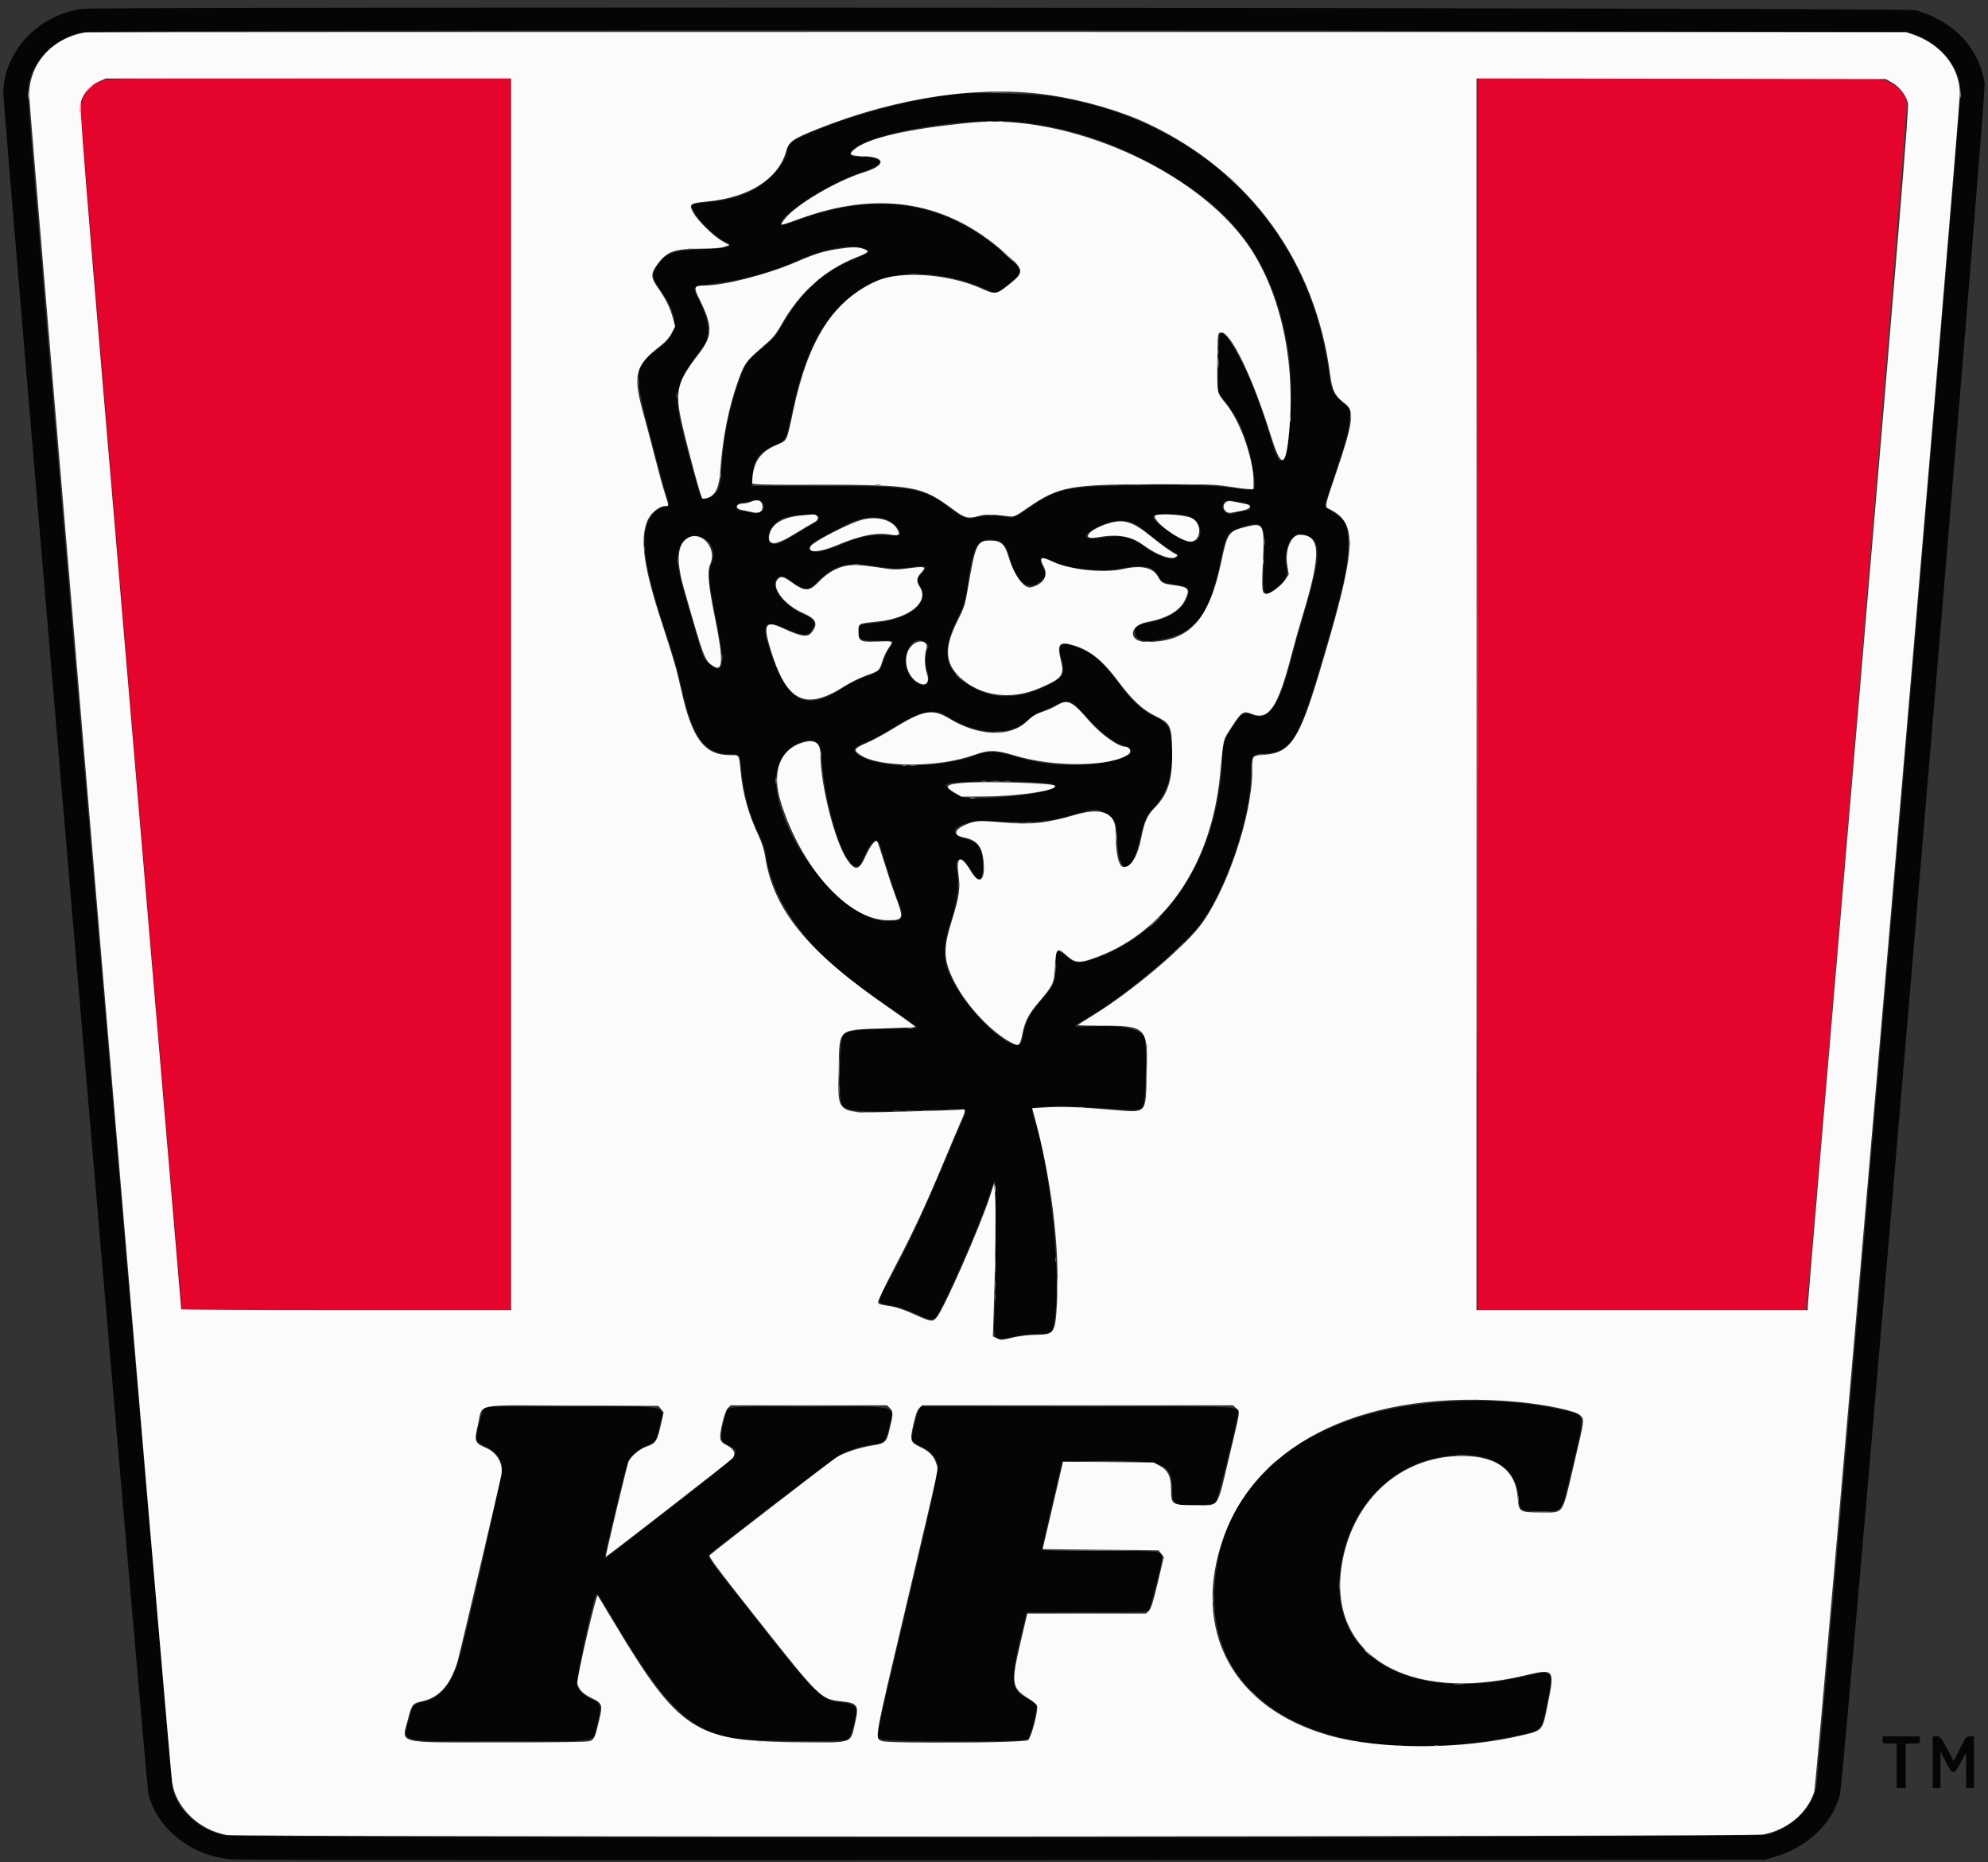 <svg width="173" height="162" viewBox="0 0 173 162" fill="none" xmlns="http://www.w3.org/2000/svg">
<rect x="0" y="0" width="173" height="162" fill="#333333" stroke="none"/>
<path fill-rule="evenodd" clip-rule="evenodd" d="M8.946 7.028C8.386 7.209 7.899 7.549 7.554 7.999C7.208 8.45 7.021 8.99 7.019 9.544C7.016 10.085 15.755 113.384 15.835 113.75L15.886 113.986H44.482V6.828L27.014 6.831C10.339 6.834 9.517 6.843 8.946 7.028ZM128.6 60.407V113.987H157.17L157.231 113.541C157.59 110.901 166.075 9.224 165.966 8.861C165.687 7.932 164.799 7.14 163.817 6.943C163.418 6.863 158.022 6.829 145.923 6.829H128.6V60.407Z" fill="#E4042C"/>
<path fill-rule="evenodd" clip-rule="evenodd" d="M7.157 0.768C3.314 1.284 0.292 4.529 0.292 8.137C0.292 9.617 12.734 155.46 12.917 156.138C13.724 159.11 16.59 161.399 19.953 161.756C20.665 161.832 41.572 161.857 87.27 161.835L153.555 161.804L154.393 161.562C157.261 160.732 159.419 158.7 160.108 156.178C160.478 154.821 172.872 8.321 172.706 7.256C172.222 4.157 169.98 1.787 166.677 0.885C165.92 0.678 8.686 0.563 7.157 0.768ZM166.284 2.884C168.72 3.648 170.382 5.515 170.612 7.747C170.702 8.626 158.272 154.805 158.037 155.624C157.489 157.53 155.912 159.011 153.779 159.622C152.878 159.88 20.58 159.928 19.47 159.671C17.428 159.198 15.687 157.698 15.092 155.9C14.876 155.248 2.423 10.024 2.422 8.153C2.422 5.646 4.483 3.358 7.245 2.802C8.541 2.541 165.447 2.622 166.284 2.884ZM83.457 8.154C79.842 8.511 74.913 9.773 71.07 11.325C68.912 12.196 68.484 12.505 68.484 13.187C68.483 14.07 66.709 16.02 65.343 16.641C63.992 17.254 63.259 17.421 60.766 17.686C60.5 17.714 60.256 17.802 60.223 17.882C60.029 18.357 62.06 20.589 63.072 21.012C64.027 21.41 63.406 21.608 60.913 21.698C58.402 21.787 57.672 22.113 57.029 23.431C56.72 24.064 56.763 24.236 57.49 25.27C59.144 27.621 59.101 28.972 57.331 30.288C55.106 31.941 55.086 32.223 56.756 38.57C57.4 41.017 58.001 43.214 58.092 43.452C58.266 43.904 58.187 44.119 57.849 44.119C57.521 44.119 56.837 44.577 56.619 44.943C55.691 46.497 55.959 48.891 57.646 54.123C58.841 57.825 58.985 58.322 59.348 59.988C60.258 64.165 61.351 65.64 63.51 65.61C64.376 65.598 64.406 65.634 64.498 66.797C64.665 68.899 65.22 70.941 66.122 72.768C66.414 73.358 66.577 73.884 66.675 74.548C67.112 77.507 69.074 80.803 72.035 83.555C73.293 84.725 74.292 85.483 77.484 87.689C78.765 88.573 79.811 89.331 79.811 89.371C79.811 89.412 78.663 89.472 77.26 89.505C74.774 89.563 73.7 89.695 73.394 89.98C73.051 90.3 72.931 95.497 73.252 96.078C73.632 96.763 74.832 96.823 82.419 96.533C84.37 96.458 84.264 96.314 83.516 98.007C82.932 99.35 82.357 100.696 81.792 102.046C80.336 105.51 78.963 108.419 77.545 111.04C76.163 113.592 76.123 113.316 77.93 113.666C78.283 113.735 79.081 114.023 79.704 114.308C81.315 115.044 81.26 115.059 81.989 113.646C83.282 111.143 85.608 105.651 86.182 103.747C86.342 103.215 86.514 102.778 86.563 102.778C86.68 102.778 86.667 112.427 86.547 114.458C86.419 116.617 86.478 116.681 88.246 116.289C88.937 116.14 89.643 116.058 90.353 116.043C91.617 116.026 91.616 116.027 91.805 114.617C92.322 110.774 91.394 101.666 90.07 97.578C89.707 96.459 89.711 96.429 90.215 96.351C91.03 96.226 94.473 96.282 96.584 96.455C98.945 96.65 99.251 96.624 99.477 96.204C99.742 95.716 99.822 90.664 99.574 90.199C99.199 89.497 97.528 89.179 94.869 89.303C93.265 89.377 93.249 89.36 94.313 88.749C97.824 86.73 103.163 82.282 104.638 80.147C106.899 76.873 108.857 70.898 108.86 67.265C108.861 65.688 108.897 65.636 110.062 65.571C112.307 65.446 112.999 64.37 114.857 58.119C116.807 51.561 117.306 49.405 117.318 47.471C117.331 45.549 117.132 45.188 115.56 44.29C115.187 44.076 115.153 44.253 116.112 41.417C117.124 38.42 117.381 37.485 117.46 36.504L117.529 35.645L116.971 35.142C115.984 34.252 115.848 33.974 115.647 32.44C113.987 19.727 104.689 10.431 91.588 8.383C90.23 8.171 84.83 8.019 83.457 8.154M88.464 10.604C93.787 11.104 98.83 13.019 103.69 16.387C108.503 19.721 111.134 24.166 112.135 30.659C112.545 33.308 112.272 39.311 111.716 39.909C111.325 40.33 111.207 40.141 110.556 38.038C109.321 34.045 108.338 31.729 106.996 29.648C106.164 28.356 106.036 28.614 106.018 31.629L106.004 34.138L106.338 34.572C107.776 36.441 108.129 37.144 108.71 39.294C109.192 41.079 109.327 42.508 109.024 42.617C108.911 42.657 108.108 42.587 107.24 42.462C105.334 42.186 102.759 42.128 97.588 42.245C92.761 42.354 91.884 42.565 89.569 44.172C88.285 45.063 88.158 45.111 87.445 44.968C86.625 44.808 85.775 44.822 84.962 45.012C84.142 45.21 83.899 45.129 82.784 44.286C80.323 42.424 79.591 42.291 71.806 42.288L65.427 42.286L65.484 41.448C65.582 39.986 66.068 39.308 67.439 38.717C68.445 38.283 68.365 38.445 68.978 35.605C70.187 29.997 71.991 26.935 75.288 24.89C77.726 23.379 82.277 23.512 85.84 25.199C86.652 25.583 86.706 25.569 87.804 24.683C89.115 23.626 89.115 23.628 87.635 22.277C82.483 17.575 76.587 16.547 69.532 19.12C68.678 19.431 67.964 19.648 67.944 19.602C67.621 18.819 72.106 15.911 75.13 14.941C77.16 14.29 76.99 13.642 74.789 13.639C73.939 13.637 73.791 13.465 74.252 13.016C75.751 11.555 83.886 10.173 88.464 10.604ZM75.307 21.659C75.824 21.86 75.737 21.969 74.728 22.379C71.619 23.641 69.798 25.262 68.009 28.36C67.528 29.192 67.272 29.502 66.636 30.021C65.04 31.323 64.852 31.583 64.242 33.33C63.401 35.741 62.968 37.977 62.776 40.912C62.666 42.599 62.567 42.822 61.761 43.203C60.986 43.569 61.074 43.699 60.361 41.128C58.369 33.935 58.368 33.943 61.187 30.151C61.882 29.215 61.761 27.97 60.782 26.018C60.198 24.853 60.13 24.91 62.427 24.637C64.564 24.384 67.298 23.615 69.344 22.692C71.749 21.607 74.122 21.196 75.307 21.659ZM66.259 43.664C66.875 44.184 66.193 44.87 65.34 44.588C65.079 44.504 64.723 44.434 64.548 44.434C64.092 44.434 63.907 44.085 64.246 43.863C64.383 43.774 64.649 43.699 64.836 43.699C65.022 43.698 65.251 43.651 65.343 43.595C65.602 43.439 66.032 43.472 66.259 43.664ZM108.041 43.691C108.851 43.826 109.116 44.434 108.366 44.434C108.221 44.434 107.889 44.504 107.626 44.59C107.005 44.795 106.886 44.789 106.617 44.539C106.125 44.079 106.496 43.419 107.177 43.542C107.393 43.582 107.783 43.649 108.041 43.691ZM71.267 45.035C71.295 45.219 71.191 45.334 70.787 45.559C70.504 45.717 69.712 46.189 69.028 46.606C67.707 47.414 67.391 47.498 67.014 47.146C66.612 46.77 67.031 45.794 67.834 45.238C68.55 44.742 71.198 44.586 71.267 45.035ZM103.304 44.862C104.648 45.178 104.913 47.157 103.612 47.157C102.793 47.157 100.188 45.364 100.369 44.925C100.456 44.711 102.479 44.668 103.304 44.862ZM77.273 45.265C77.847 45.525 78.428 46.198 78.314 46.472C78.26 46.606 78.064 46.621 77.096 46.571C75.708 46.498 74.849 46.678 73.135 47.395C71.792 47.958 71.072 48.123 70.706 47.952C70.106 47.673 70.359 47.379 71.905 46.559C72.368 46.312 72.832 46.065 73.294 45.817C74.821 44.993 76.238 44.796 77.273 45.265ZM98.743 45.574C98.999 45.696 99.6 46.128 100.08 46.534C100.56 46.94 101.293 47.485 101.708 47.745C102.585 48.294 102.633 48.347 102.411 48.519C102.006 48.833 100.74 48.39 99.507 47.504C98.344 46.668 97.547 46.511 95.853 46.784C94.194 47.051 94.046 46.549 95.569 45.82C96.821 45.221 97.835 45.142 98.743 45.574ZM109.773 45.822C110.038 46.28 110.075 46.92 109.968 49.139C109.83 52.013 109.978 52.193 111.392 50.873C111.989 50.316 112.069 50.05 111.923 49.1C111.688 47.566 112.439 46.266 113.419 46.509C115.037 46.908 115.05 48.128 113.494 53.337C113.145 54.506 112.815 55.68 112.503 56.858C111.297 61.538 110.458 62.783 108.914 62.18C108.237 61.916 108.056 62.026 107.317 63.157C106.48 64.435 106.427 64.604 106.349 66.274C105.972 74.35 101.734 81.039 95.569 83.29C93.968 83.875 93.55 83.868 92.833 83.243C92.344 82.815 91.946 82.645 91.911 82.85C91.903 82.893 91.889 83.45 91.878 84.086C91.854 85.457 91.754 85.688 90.581 87.066C89.498 88.338 89.218 88.92 88.954 90.443C88.629 92.331 83.832 87.88 82.493 84.447C82.108 83.459 82.132 82.026 82.557 80.729C83.349 78.311 83.508 77.142 83.258 75.579C83.188 75.143 83.207 75.007 83.355 74.868C83.67 74.574 83.937 74.811 84.781 76.131C85.325 76.982 85.668 76.193 85.478 74.53C85.378 73.662 84.977 73.234 84.024 72.974C82.039 72.436 83.418 71.365 85.981 71.456C90.257 71.606 91.183 71.528 93.584 70.819C95.291 70.314 95.431 70.314 96.261 70.816C97.104 71.325 97.164 71.474 97.236 73.239C97.358 76.273 98.527 76.109 99.216 72.962C99.552 71.43 99.753 70.948 100.282 70.417C101.596 69.09 102.167 67.16 101.97 64.705C101.85 63.209 101.58 62.812 100.295 62.243C99.482 61.882 98.461 60.927 97.471 59.599C95.907 57.503 95.183 56.864 93.739 56.31C92.414 55.801 92.018 56.031 92.323 57.13C92.746 58.655 92.56 58.996 90.88 59.761C88.344 60.917 86.217 60.843 84.186 59.531C82.178 58.234 81.916 56.606 83.282 53.913C83.898 52.698 83.996 52.367 84.241 50.666C84.685 47.588 85.013 46.947 86.146 46.947C87.109 46.947 87.532 47.315 87.832 48.414C88.411 50.541 89.34 51.392 90.341 50.715C91.033 50.247 91.097 50.041 90.763 49.367C90.306 48.448 90.548 48.304 91.656 48.834C93.107 49.528 95.694 49.807 97.521 49.464C99.509 49.093 100.324 49.245 100.775 50.072C101.078 50.626 101.193 50.691 102.079 50.821C103.482 51.026 103.604 51.144 103.301 51.997C102.928 53.045 101.767 53.797 99.949 54.169C98.784 54.406 98.766 54.417 98.766 54.891C98.766 55.79 99.621 55.989 101.522 55.535C104.129 54.912 105.247 53.349 106.163 49.042C106.744 46.309 106.768 46.268 108.076 45.861C109.165 45.521 109.594 45.511 109.773 45.822ZM61.271 46.838C61.989 47.246 62.271 48.137 61.946 48.964C61.569 49.923 61.593 50.19 62.425 54.437C63.098 57.868 62.938 58.752 61.816 57.832C61.321 57.426 61.132 57.101 60.923 56.301C60.836 55.967 60.378 54.398 59.906 52.813C58.942 49.575 58.806 48.721 59.104 47.763C59.428 46.723 60.367 46.322 61.271 46.838ZM76.124 49.251C77.609 49.493 78.167 49.508 79.441 49.336C80.652 49.172 80.802 49.276 80.221 49.876C79.732 50.381 79.734 50.373 80.105 51.035C80.95 52.547 79.031 53.968 75.788 54.232C74.782 54.315 74.652 54.403 74.652 55.006C74.652 55.618 74.958 55.759 76.257 55.745C77.731 55.73 77.681 55.726 77.681 55.868C77.681 55.935 77.532 56.206 77.35 56.471C77.168 56.736 76.94 57.234 76.845 57.577C76.623 58.371 76.57 58.416 75.286 58.888C74.698 59.104 73.899 59.492 73.509 59.751C70.237 61.926 68.659 61.273 67.194 57.137C66.174 54.261 66.402 53.809 68.416 54.711C69.766 55.316 70.303 55.362 70.608 54.895C71.084 54.165 70.961 53.913 69.905 53.444C68.052 52.622 66.831 50.803 67.752 50.238C68.058 50.052 68.288 50.121 68.86 50.573C69.92 51.41 70.348 51.425 71.104 50.653C72.572 49.154 73.665 48.849 76.124 49.251ZM80.608 55.943C80.84 56.118 80.854 56.172 80.734 56.419C80.49 56.917 80.448 57.749 80.64 58.26C81.107 59.5 80.497 60.032 79.544 59.217C78.085 57.966 79.109 54.81 80.608 55.943ZM93.386 61.219C93.592 61.349 94.17 61.926 94.672 62.502C95.625 63.597 96.847 64.564 97.532 64.766C100.683 65.699 94.983 67.046 90.733 66.374C90.124 66.278 88.994 66.011 88.223 65.782C86.588 65.294 86.026 65.289 84.8 65.747C82.041 66.778 77.173 66.887 75.221 65.963C74.038 65.402 74.063 65.1 75.332 64.6C75.791 64.419 76.836 63.859 77.653 63.354C80.129 61.828 81.265 61.576 82.391 62.305C84.94 63.954 87.892 64.106 89.398 62.667C89.776 62.306 90.156 62.064 90.576 61.918C90.963 61.779 91.339 61.613 91.7 61.422C92.593 60.924 92.867 60.892 93.386 61.219ZM71.168 64.695C71.39 64.915 71.437 65.115 71.522 66.187C71.874 70.615 73.439 75.387 74.537 75.387C74.762 75.387 74.866 75.253 75.22 74.509C76.016 72.833 76.359 72.71 76.714 73.973C77.103 75.357 77.92 77.837 78.243 78.623C78.753 79.858 78.563 80.155 77.265 80.15C72.591 80.134 65.856 70.075 67.91 66.177C68.662 64.751 70.42 63.951 71.168 64.695ZM90.678 68.103C92.33 68.252 92.259 68.525 90.462 68.93C88.744 69.319 84.748 69.591 83.904 69.377C83.024 69.156 82.031 68.367 82.419 68.199C83.014 67.942 88.221 67.881 90.678 68.103ZM125.796 121.957C113.28 122.772 105.666 129.25 105.675 139.074C105.684 148.914 116.316 153.954 131.196 151.17C134.3 150.59 134.106 150.763 134.651 148.075C135.22 145.276 135.192 145.244 132.73 145.826C121.753 148.418 114.639 143.431 116.986 134.79C118.223 130.235 121.602 127.208 126.066 126.656C129.632 126.215 131.984 127.619 132.163 130.297C132.241 131.471 132.255 131.479 134.16 131.479C136.067 131.479 135.832 131.823 136.845 127.57C137.978 122.815 138.035 123.101 135.856 122.635C132.563 121.931 129.428 121.72 125.796 121.957ZM42.085 122.602C41.904 122.87 41.454 124.642 41.454 125.085C41.454 125.425 41.604 125.561 42.389 125.927C43.202 126.307 43.618 126.891 43.675 127.737C43.717 128.369 40.53 142.505 39.874 144.591C39.285 146.468 38.306 147.663 37.093 147.986C35.934 148.294 35.93 148.298 35.648 149.342C35.01 151.71 34.188 151.487 43.525 151.487C52.529 151.487 51.579 151.641 51.95 150.118C52.373 148.38 52.323 148.142 51.469 147.827C50.971 147.643 50.359 147.062 50.205 146.626C50.093 146.309 51.354 140.268 51.843 138.775C51.932 138.504 51.93 138.5 53.459 141.064C57.81 148.355 59.87 150.408 63.667 151.232C64.813 151.48 73.461 151.587 73.794 151.357C74.001 151.213 74.53 149.433 74.537 148.858C74.542 148.424 74.178 148.208 73.293 148.12C71.465 147.938 71.214 147.694 65.812 140.863C61.683 135.646 61.521 135.422 61.718 135.248C62.877 134.224 72.787 126.696 73.285 126.462C74.088 126.084 75.2 125.761 76.034 125.664C76.943 125.558 77.083 125.413 77.343 124.304C77.844 122.166 78.563 122.367 70.39 122.367C62.987 122.367 63.302 122.342 63.154 122.923C62.598 125.108 62.618 125.353 63.379 125.751C64.563 126.371 64.567 126.366 59.036 130.662C52.865 135.454 52.671 135.603 52.628 135.554C52.557 135.476 54.461 127.553 54.643 127.169C54.899 126.63 55.536 126.087 56.263 125.787C57.067 125.456 57.085 125.43 57.366 124.223C57.846 122.159 58.698 122.367 49.719 122.367H42.244L42.085 122.602ZM79.994 122.602C79.813 122.87 79.363 124.642 79.363 125.085C79.363 125.427 79.447 125.502 80.263 125.901C80.642 126.086 80.999 126.365 81.205 126.639C81.843 127.488 81.91 127.1 78.981 139.495C76.081 151.774 76.243 150.983 76.559 151.277C76.887 151.583 89.056 151.608 89.437 151.303C89.701 151.092 90.306 148.697 90.185 148.341C90.146 148.225 89.922 148.04 89.688 147.928C87.806 147.031 87.778 146.506 89.29 140.514L89.349 140.279H94.541C98.519 140.279 99.777 140.247 99.922 140.148C100.106 140.019 101.121 136.115 101.121 135.532C101.121 134.931 101.168 134.936 95.701 134.936C91.003 134.936 90.691 134.925 90.693 134.753C90.694 134.652 91.089 132.896 91.57 130.851L92.445 127.132L96.026 127.104C101.422 127.062 102.016 127.327 102.018 129.769C102.019 130.898 102.168 130.982 104.115 130.937C105.322 130.91 105.635 130.87 105.788 130.728C105.966 130.561 107.739 123.483 107.739 122.937C107.739 122.331 108.59 122.366 93.741 122.366H80.153L79.994 122.602ZM163.817 151.382C163.817 151.693 163.824 151.696 164.434 151.696H165.052V155.571H165.836V151.696H166.454C167.064 151.696 167.07 151.693 167.07 151.382V151.067H163.817V151.382ZM168.192 153.32V155.571H168.864L168.868 153.974L168.872 152.377L169.334 153.294C169.92 154.457 170.024 154.462 170.627 153.346L171.094 152.482L171.101 154.027L171.108 155.571H171.78V151.067H171.437C171.11 151.067 171.066 151.122 170.555 152.142L170.017 153.215L169.44 152.142C168.901 151.139 168.84 151.067 168.527 151.067H168.192V153.32Z" fill="#050505"/>
<path fill-rule="evenodd" clip-rule="evenodd" d="M7.47 2.815C4.581 3.268 2.547 5.512 2.538 8.257C2.535 9.249 14.797 154.007 14.978 155.1C15.342 157.319 17.351 159.236 19.744 159.647C20.896 159.844 152.434 159.802 153.443 159.603C155.551 159.188 157.264 157.757 157.878 155.898C158.096 155.239 170.547 10.015 170.547 8.133C170.547 5.902 168.968 3.893 166.532 3.023L165.892 2.795L86.822 2.783C43.333 2.776 7.625 2.791 7.47 2.815ZM44.482 60.407V113.987H30.126C22.23 113.987 15.77 113.951 15.771 113.908C15.772 113.865 13.774 90.32 11.332 61.586C7.061 11.312 6.9 9.322 7.065 8.79C7.287 8.077 7.917 7.392 8.641 7.077L9.208 6.831L26.845 6.83L44.481 6.829L44.482 60.407ZM164.667 7.197C165.319 7.572 165.886 8.309 166.039 8.98C166.125 9.358 165.227 20.296 161.733 61.381C159.304 89.94 157.316 113.458 157.315 113.646L157.313 113.986H128.488V6.825L146.302 6.853L164.116 6.881L164.667 7.197ZM91.42 8.286C94.394 8.737 97.614 9.68 99.921 10.775C108.825 15.004 114.459 22.762 115.751 32.574C115.941 34.011 116.17 34.46 117.04 35.103C117.893 35.735 117.761 36.77 116.266 41.164C115.231 44.209 115.255 44.073 115.722 44.306C118.215 45.554 118.073 47.685 114.764 58.678C113.049 64.377 112.276 65.512 110.007 65.668C108.949 65.741 108.977 65.704 108.974 67.081C108.969 70.988 106.686 77.694 104.359 80.644C102.824 82.591 98.39 86.304 95.346 88.192C94.544 88.689 93.846 89.128 93.797 89.166C93.747 89.204 94.529 89.236 95.535 89.235C99.836 89.233 99.899 89.294 99.787 93.455C99.692 96.982 99.854 96.812 96.837 96.56C93.794 96.307 92.491 96.256 91.108 96.337L89.823 96.412L89.914 96.74C91.486 102.425 92.247 108.529 91.983 113.326C91.837 115.985 91.762 116.105 90.22 116.131C89.456 116.144 88.735 116.229 88.089 116.383C87.169 116.602 87.094 116.606 86.758 116.444L86.402 116.273L86.471 114.265C86.618 109.98 86.678 105.161 86.599 104.079L86.517 102.945L86.144 104.092C85.282 106.744 82.193 113.778 81.535 114.589C81.168 115.039 81.052 115.026 79.568 114.352C78.814 114.009 78.024 113.732 77.625 113.668C76.565 113.5 76.476 113.474 76.407 113.307C76.371 113.219 77.004 111.89 77.841 110.294C79.505 107.126 80.598 104.772 82.259 100.788C82.871 99.319 83.505 97.823 83.667 97.465C84.041 96.639 84.048 96.45 83.701 96.531C83.559 96.565 81.364 96.643 78.826 96.706C72.521 96.861 72.919 97.115 72.987 92.984C73.046 89.433 72.859 89.596 76.985 89.473C78.422 89.43 79.621 89.373 79.65 89.347C79.679 89.32 78.654 88.574 77.373 87.69C70.25 82.769 67.29 79.154 66.582 74.509C66.495 73.938 66.3 73.318 66.022 72.726C65.124 70.821 64.65 69.131 64.451 67.122C64.301 65.607 64.36 65.697 63.506 65.697C61.288 65.697 60.212 64.25 59.278 60.016C58.891 58.259 58.579 57.181 57.599 54.202C56.04 49.461 55.675 46.972 56.306 45.377C56.595 44.646 57.351 44.014 57.935 44.014C58.221 44.014 58.227 44.097 57.843 42.884C57.664 42.325 57.281 40.924 56.99 39.771C56.681 38.546 56.358 37.324 56.021 36.105C55.036 32.601 55.223 31.842 57.511 30.057C57.933 29.728 58.25 29.365 58.45 28.983L58.753 28.405L58.565 27.699C58.32 26.778 57.95 26.028 57.248 25.028C56.579 24.075 56.597 23.743 57.365 22.794C58.118 21.864 58.756 21.652 60.849 21.639C62.078 21.63 62.725 21.582 63.033 21.474L63.471 21.322L62.921 21.021C62.151 20.601 60.751 19.245 60.352 18.534C59.91 17.745 59.988 17.681 61.588 17.526C65.164 17.18 67.705 15.576 68.386 13.236C68.659 12.298 68.916 12.111 71.176 11.208C78.117 8.436 85.44 7.379 91.42 8.286ZM84.579 10.664C78.939 11.206 75.452 12.014 74.274 13.053C73.831 13.443 73.996 13.553 75.073 13.585C77.115 13.645 77.159 14.376 75.159 14.998C72.759 15.744 69.225 17.835 68.288 19.061C67.805 19.694 67.753 19.697 69.728 18.986C76.261 16.633 81.959 17.462 86.822 21.474C89.184 23.423 89.244 23.609 87.86 24.715C86.695 25.646 86.645 25.653 85.325 25.068C82.549 23.835 78.387 23.54 76.347 24.43C72.557 26.084 70.346 29.498 69.029 35.728C68.449 38.474 68.534 38.301 67.556 38.723C66.076 39.362 65.483 40.295 65.458 42.023C65.456 42.162 66.211 42.181 71.596 42.181C79.6 42.181 80.224 42.299 82.977 44.347C83.933 45.06 84.252 45.141 85.142 44.899C85.79 44.722 86.225 44.726 87.775 44.915C88.266 44.975 88.311 44.955 89.457 44.167C92.183 42.291 93.084 42.13 100.912 42.129C105.185 42.128 105.829 42.151 106.969 42.337C107.67 42.451 108.433 42.545 108.664 42.547L109.085 42.547V41.924C109.085 39.911 107.928 36.638 106.675 35.11C105.884 34.145 105.91 34.27 105.934 31.562C105.957 28.943 105.959 28.93 106.277 28.93C107.135 28.93 109.022 32.858 110.6 37.926C111.555 40.992 111.954 40.739 112.238 36.891C112.674 30.985 111.293 25.11 108.556 21.231C103.984 14.752 92.896 9.865 84.579 10.664ZM73.027 21.647C71.705 21.843 70.947 22.074 69.352 22.767C66.805 23.872 63.016 24.845 61.256 24.845C60.394 24.845 60.347 24.976 60.852 25.997C62.055 28.429 62.038 29.207 60.751 30.866C58.881 33.279 58.699 34.105 59.39 37.048C60.008 39.676 61.027 43.385 61.133 43.385C62.098 43.385 62.564 42.676 62.673 41.043C62.867 38.152 63.424 35.355 64.267 33.036C64.782 31.621 64.923 31.425 66.274 30.257C67.293 29.375 67.487 29.147 68.035 28.184C69.63 25.387 71.789 23.461 74.534 22.385C75.622 21.959 75.707 21.846 75.094 21.639C74.612 21.476 74.165 21.478 73.027 21.647ZM65.359 43.651C65.151 43.736 64.848 43.805 64.686 43.806C64.003 43.809 63.918 44.257 64.579 44.374C64.784 44.411 65.16 44.491 65.414 44.552C66.022 44.697 66.353 44.546 66.353 44.123C66.353 43.556 66.003 43.39 65.359 43.651ZM106.64 43.721C106.252 44.083 106.613 44.71 107.149 44.607C107.32 44.574 107.687 44.506 107.967 44.458C108.797 44.312 109.065 43.97 108.44 43.857C108.27 43.826 107.917 43.755 107.653 43.698C107.027 43.563 106.803 43.568 106.64 43.721ZM69.605 44.863C68.077 45.025 67.136 45.61 66.956 46.51C66.752 47.521 67.445 47.505 69.146 46.456C69.876 46.005 70.632 45.557 70.825 45.459C71.371 45.181 71.244 44.716 70.634 44.761C70.531 44.768 70.068 44.814 69.605 44.863ZM100.499 44.88C100.325 45.305 102.368 46.867 103.395 47.093C104.52 47.34 104.741 45.503 103.641 45.049C102.946 44.762 100.599 44.636 100.499 44.88ZM74.877 45.263C73.691 45.628 70.834 47.109 70.575 47.491C70.139 48.137 71.254 48.1 72.883 47.415C74.887 46.573 76.329 46.293 77.513 46.513C78.24 46.649 78.366 46.539 78.072 46.026C77.59 45.185 76.204 44.853 74.877 45.263ZM96.299 45.589C94.682 46.129 94.046 46.996 95.444 46.755C97.31 46.434 98.422 46.627 99.565 47.47C100.686 48.298 101.936 48.741 102.324 48.447C102.456 48.347 102.48 48.278 102.394 48.244C102.045 48.107 101.183 47.498 100.168 46.673C98.514 45.33 97.732 45.111 96.299 45.589ZM108.537 45.811C106.898 46.211 106.821 46.316 106.278 48.885C105.195 54.005 103.473 55.85 99.775 55.85C98.157 55.85 98.203 54.424 99.832 54.12C101.521 53.804 102.641 53.16 103.099 52.241C103.589 51.258 103.474 51.091 102.178 50.915C101.171 50.779 101.078 50.73 100.772 50.17C100.337 49.373 99.301 49.15 97.701 49.511C96.062 49.881 93.083 49.568 91.612 48.872C90.559 48.373 90.395 48.467 90.84 49.314C91.254 50.103 90.782 50.849 89.708 51.101C89.12 51.238 88.248 50.049 87.776 48.466C87.433 47.316 87.113 47.034 86.147 47.034C85.013 47.034 84.887 47.316 84.192 51.399C83.988 52.593 83.885 52.908 83.351 53.965C82.149 56.346 82.205 57.68 83.56 58.945C85.311 60.581 87.983 60.941 90.454 59.875C92.447 59.014 92.642 58.766 92.326 57.49C91.959 56.014 92.17 55.76 93.438 56.149C94.902 56.598 95.964 57.466 97.388 59.377C98.531 60.913 99.44 61.752 100.544 62.293C101.854 62.933 101.954 63.136 101.999 65.218C102.055 67.809 101.671 69.077 100.454 70.309C99.85 70.922 99.577 71.531 99.33 72.82C99.015 74.456 98.442 75.439 97.804 75.439C97.352 75.439 97.091 74.317 97.086 72.345C97.082 70.716 95.88 70.216 93.588 70.888C91.082 71.624 89.683 71.771 87.267 71.553C85.146 71.362 84.886 71.378 84.025 71.754C83.004 72.201 82.938 72.686 83.876 72.861C85.013 73.074 85.479 73.648 85.597 74.982C85.748 76.673 85.216 77.037 84.463 75.76C83.629 74.345 83.188 74.466 83.404 76.05C83.578 77.326 83.478 78.031 82.822 80.128C82.053 82.588 82.097 83.551 83.062 85.442C84.148 87.571 86.361 89.898 88.141 90.781C88.68 91.049 88.764 90.964 88.97 89.947C89.193 88.843 89.519 88.212 90.399 87.181C91.665 85.697 91.731 85.554 91.805 84.103C91.886 82.497 91.999 82.383 92.792 83.105C93.504 83.755 93.861 83.812 94.954 83.447C101.225 81.354 105.394 75.394 106.171 67.414C106.499 64.045 106.398 64.461 107.181 63.248C108.042 61.912 108.197 61.814 108.958 62.119C110.42 62.707 111.227 61.494 112.395 56.951C112.69 55.833 113.004 54.721 113.339 53.613C115.002 48.137 114.944 46.528 113.083 46.528C112.363 46.528 111.81 47.859 112.011 49.115L112.148 49.98L111.823 50.47C111.482 50.982 110.556 51.661 110.199 51.661C109.817 51.661 109.784 51.361 109.897 48.989C110.056 45.655 109.973 45.461 108.537 45.811ZM59.596 47.002C58.923 47.63 58.89 49.007 59.498 51.137C61.272 57.348 61.32 57.473 62.066 57.951C62.933 58.505 62.966 57.44 62.197 53.651C61.644 50.92 61.535 49.689 61.797 49.108C62.498 47.546 60.776 45.898 59.596 47.002ZM73.339 49.298C72.572 49.522 71.91 49.94 71.26 50.611C70.39 51.509 70.069 51.5 68.707 50.535C68.141 50.134 67.888 50.109 67.649 50.427C67.108 51.148 68.249 52.625 69.905 53.347C71.051 53.846 71.236 54.303 70.599 55.06C70.246 55.479 69.706 55.387 68.058 54.627C66.617 53.962 66.401 54.332 67.024 56.401C68.425 61.067 70.049 61.896 73.485 59.705C73.984 59.386 74.818 58.973 75.336 58.787C76.528 58.359 76.514 58.371 76.782 57.531C76.906 57.143 77.155 56.62 77.336 56.369C77.768 55.767 77.758 55.761 76.42 55.815C74.865 55.879 74.709 55.801 74.709 54.96C74.709 54.226 74.66 54.252 76.356 54.079C79.135 53.794 80.873 52.385 80.05 51.083C79.723 50.566 79.751 50.267 80.165 49.825C80.653 49.306 80.504 49.251 79.111 49.437C77.958 49.59 77.842 49.588 76.419 49.37C74.748 49.114 74.027 49.098 73.339 49.298ZM79.367 56.145C78.511 56.944 78.746 58.647 79.809 59.337C80.517 59.796 80.946 59.449 80.671 58.638C80.453 57.99 80.43 57.042 80.617 56.456C80.834 55.781 79.984 55.569 79.367 56.145ZM92.374 61.165C92.281 61.198 92.029 61.329 91.812 61.456C91.597 61.583 91.094 61.797 90.694 61.933C90.136 62.123 89.822 62.32 89.328 62.789C87.883 64.159 85.143 64.056 82.647 62.539C81.141 61.624 80.347 61.766 77.655 63.432C76.947 63.871 75.932 64.418 75.399 64.648C74.316 65.115 74.243 65.24 74.814 65.647C76.426 66.795 81.639 66.812 84.772 65.68C86.034 65.224 86.667 65.233 88.299 65.73C91.759 66.784 96.744 66.718 98.222 65.601C98.504 65.387 98.293 64.964 97.903 64.964C97.288 64.964 95.725 63.826 94.718 62.646C93.485 61.203 93.044 60.923 92.374 61.165ZM69.737 64.639C67.859 65.245 67.16 67.188 67.92 69.683C69.691 75.491 73.838 80.087 77.283 80.059C78.664 80.047 78.682 79.978 77.863 77.784C77.646 77.201 77.233 75.952 76.945 75.008C76.657 74.064 76.381 73.25 76.331 73.199C76.167 73.035 75.696 73.641 75.314 74.507C74.763 75.753 74.414 75.812 73.71 74.777C72.653 73.224 71.4 68.298 71.4 65.696C71.4 64.583 70.899 64.264 69.737 64.639ZM83.647 68.125C82.267 68.255 82.153 68.441 83.114 68.992L83.668 69.311L85.75 69.294C88.784 69.269 92.188 68.736 91.774 68.349C91.523 68.115 85.516 67.948 83.647 68.125ZM131.965 121.959C134.591 122.197 137.164 122.749 137.545 123.156C137.89 123.525 137.902 123.44 136.946 127.498C135.902 131.924 136.139 131.584 134.102 131.584C132.208 131.584 132.167 131.557 132.066 130.237C131.877 127.737 129.962 126.499 126.586 126.693C121.533 126.985 117.609 130.779 116.76 136.193C115.536 144.001 122.532 148.203 132.694 145.763C135.251 145.148 135.308 145.216 134.713 148.161C134.216 150.62 134.287 150.528 132.526 150.957C127.297 152.229 120.14 152.247 115.702 150.998C107.289 148.631 103.636 141.851 106.45 133.827C109.439 125.306 119.133 120.797 131.965 121.959ZM57.526 122.597L57.754 122.881L57.489 124.055C57.192 125.381 57.044 125.594 56.237 125.868C55.661 126.062 54.904 126.7 54.698 127.164C54.564 127.466 52.673 135.384 52.722 135.436C52.761 135.476 63.576 127.077 63.742 126.878C64.089 126.459 63.868 126.026 63.13 125.677C62.907 125.571 62.737 125.395 62.69 125.218C62.569 124.777 63.047 122.8 63.344 122.504L63.588 122.261H77.193L77.453 122.519C77.743 122.808 77.737 123.025 77.392 124.438C77.135 125.494 77.033 125.582 75.846 125.773C74.758 125.948 73.502 126.365 72.802 126.786C72.427 127.01 62.244 134.87 61.768 135.301C61.637 135.421 62.272 136.276 65.859 140.813C71.357 147.767 71.423 147.832 73.249 148.022C74.63 148.167 74.762 148.373 74.423 149.844C73.976 151.776 74.449 151.628 68.911 151.563C60.503 151.463 59.018 150.474 53.533 141.326C53.034 140.49 52.532 139.656 52.026 138.824C51.891 138.615 50.157 146.063 50.245 146.475C50.35 146.963 50.692 147.332 51.343 147.657C52.467 148.218 52.477 148.247 52.101 149.829C51.796 151.114 51.698 151.331 51.367 151.473C51.169 151.557 48.897 151.59 43.482 151.59C34.215 151.59 34.952 151.782 35.515 149.526C35.814 148.328 35.926 148.181 36.642 148.037C38.186 147.728 39.176 146.645 39.81 144.572C39.974 144.037 43.47 129.166 43.63 128.321C43.815 127.35 43.258 126.378 42.275 125.958C41.287 125.535 41.248 125.413 41.602 123.902C42.033 122.058 41.031 122.255 49.839 122.287L57.3 122.314L57.526 122.597ZM107.576 122.518C107.929 122.848 107.983 122.474 106.955 126.806C105.875 131.361 106.162 130.955 104.029 130.955C101.964 130.955 101.907 130.918 101.907 129.56C101.907 128.457 101.648 127.926 100.915 127.523L100.393 127.236L96.448 127.205L92.504 127.175L92.368 127.781C92.294 128.116 91.896 129.827 91.481 131.584L90.729 134.779L95.773 134.831L100.817 134.884L101.048 135.172L101.279 135.461L100.754 137.678C100.354 139.366 100.17 139.952 99.982 140.139L99.737 140.383H89.398L88.797 142.952C87.969 146.489 88.024 146.852 89.537 147.795C89.882 148.01 90.2 148.281 90.243 148.396C90.381 148.763 89.751 151.18 89.459 151.4C89.154 151.632 77.276 151.701 76.745 151.475C76.109 151.204 76.023 151.685 78.848 139.722C81.937 126.645 81.655 127.957 81.492 127.384C81.302 126.716 80.898 126.281 80.136 125.922C79.198 125.48 79.16 125.359 79.487 123.915C79.678 123.072 79.826 122.665 80.002 122.497L80.25 122.261H107.3L107.576 122.518Z" fill="#FBFBFB"/>
<path fill-rule="evenodd" clip-rule="evenodd" d="M170.579 8.243C170.58 8.532 170.602 8.637 170.628 8.477C170.653 8.304 170.653 8.128 170.627 7.954C170.6 7.825 170.579 7.955 170.579 8.243ZM85.897 10.568C86.004 10.594 86.181 10.594 86.289 10.568C86.397 10.541 86.308 10.52 86.093 10.52C85.877 10.52 85.788 10.541 85.897 10.568ZM86.906 10.568C87.014 10.594 87.191 10.594 87.299 10.568C87.406 10.541 87.318 10.52 87.102 10.52C86.886 10.52 86.798 10.541 86.906 10.568ZM59.876 21.671C59.984 21.697 60.16 21.697 60.269 21.671C60.377 21.645 60.288 21.623 60.072 21.623C59.856 21.623 59.768 21.645 59.876 21.671ZM61.669 28.931C61.669 29.133 61.692 29.216 61.72 29.115C61.748 28.994 61.748 28.869 61.72 28.748C61.692 28.647 61.669 28.73 61.669 28.931ZM105.971 30.607C105.971 30.809 105.993 30.892 106.022 30.79C106.05 30.69 106.05 30.525 106.022 30.424C105.994 30.323 105.971 30.406 105.971 30.607ZM55.507 33.226C55.507 33.543 55.528 33.673 55.554 33.514C55.58 33.322 55.58 33.129 55.554 32.938C55.528 32.78 55.507 32.909 55.507 33.226ZM62.678 41.396C62.678 41.598 62.701 41.68 62.729 41.58C62.757 41.459 62.757 41.334 62.729 41.213C62.701 41.112 62.678 41.195 62.678 41.396ZM67.222 42.203C67.361 42.228 67.588 42.228 67.727 42.203C67.866 42.179 67.752 42.158 67.475 42.158C67.197 42.158 67.083 42.179 67.222 42.203ZM76.196 42.203C76.335 42.229 76.537 42.228 76.645 42.202C76.752 42.175 76.638 42.155 76.391 42.156C76.144 42.157 76.056 42.179 76.197 42.204M96.778 42.205C96.948 42.229 97.2 42.228 97.338 42.203C97.476 42.179 97.337 42.159 97.028 42.159C96.72 42.16 96.607 42.181 96.778 42.205ZM85.953 44.822C86.092 44.847 86.319 44.847 86.458 44.822C86.597 44.797 86.482 44.777 86.205 44.777C85.927 44.777 85.814 44.798 85.953 44.822ZM117.411 47.262C117.411 47.464 117.433 47.547 117.462 47.446C117.49 47.325 117.49 47.2 117.462 47.079C117.434 46.978 117.411 47.061 117.411 47.262ZM58.983 48.781C58.983 49.069 59.005 49.175 59.031 49.015C59.057 48.841 59.056 48.665 59.029 48.492C59.003 48.363 58.982 48.493 58.983 48.781ZM74.29 49.117C74.429 49.142 74.631 49.141 74.738 49.115C74.845 49.089 74.731 49.069 74.485 49.069C74.238 49.071 74.15 49.092 74.29 49.117ZM75.804 55.822C75.974 55.846 76.227 55.846 76.365 55.821C76.502 55.796 76.363 55.776 76.055 55.777C75.746 55.778 75.634 55.798 75.804 55.822ZM99.637 55.821C99.777 55.846 99.978 55.845 100.086 55.819C100.193 55.793 100.078 55.772 99.832 55.773C99.585 55.775 99.497 55.796 99.637 55.821ZM109.506 65.667C109.645 65.692 109.871 65.692 110.01 65.667C110.149 65.642 110.036 65.622 109.758 65.622C109.48 65.622 109.367 65.643 109.506 65.667ZM78.494 66.609C78.602 66.635 78.778 66.635 78.887 66.609C78.995 66.582 78.906 66.56 78.691 66.56C78.475 66.56 78.386 66.582 78.494 66.609ZM86.291 67.974C86.493 67.997 86.795 67.996 86.964 67.972C87.133 67.949 86.968 67.929 86.598 67.93C86.227 67.93 86.089 67.951 86.291 67.974ZM83.427 77.011C83.427 77.213 83.45 77.295 83.478 77.194C83.507 77.074 83.507 76.949 83.478 76.828C83.45 76.727 83.427 76.809 83.427 77.011ZM73.015 92.88C73.015 93.687 73.032 94.003 73.054 93.583C73.075 93.163 73.075 92.503 73.054 92.117C73.031 91.73 73.015 92.074 73.015 92.88ZM78.887 96.675C79.087 96.698 79.415 96.698 79.615 96.675C79.816 96.651 79.652 96.633 79.251 96.633C78.85 96.633 78.686 96.651 78.887 96.675ZM86.577 111.788C86.577 112.163 86.598 112.315 86.622 112.128C86.647 111.902 86.647 111.674 86.622 111.448C86.598 111.26 86.578 111.413 86.578 111.788M94.259 127.159C95.266 127.177 96.88 127.177 97.848 127.159C98.816 127.142 97.993 127.128 96.019 127.128C94.044 127.128 93.253 127.142 94.259 127.159ZM132.109 130.485C132.11 130.774 132.132 130.879 132.158 130.719C132.183 130.546 132.183 130.369 132.156 130.196C132.129 130.067 132.108 130.197 132.109 130.485ZM133.451 131.558C133.806 131.579 134.386 131.579 134.741 131.558C135.096 131.537 134.805 131.52 134.096 131.52C133.386 131.52 133.097 131.537 133.451 131.558M91.953 140.358C93.356 140.375 95.653 140.375 97.056 140.358C98.46 140.341 97.311 140.328 94.505 140.328C91.698 140.328 90.55 140.341 91.953 140.358ZM39.8 151.566C41.882 151.582 45.288 151.582 47.37 151.566C49.452 151.55 47.749 151.537 43.585 151.537C39.421 151.537 37.718 151.55 39.8 151.566ZM68.295 151.566C69.27 151.583 70.834 151.583 71.772 151.566C72.708 151.548 71.911 151.534 69.998 151.534C68.086 151.534 67.319 151.549 68.295 151.566ZM79.944 151.566C81.59 151.583 84.316 151.583 86.001 151.566C87.686 151.55 86.34 151.536 83.009 151.536C79.677 151.536 78.298 151.55 79.944 151.566Z" fill="#7C7C7C"/>
<path fill-rule="evenodd" clip-rule="evenodd" d="M47.136 2.718C68.737 2.732 104.117 2.732 125.759 2.718C147.4 2.703 129.726 2.691 86.485 2.691C43.242 2.691 25.535 2.703 47.136 2.718ZM86.344 8.059C86.699 8.08 87.279 8.08 87.635 8.059C87.989 8.038 87.699 8.021 86.99 8.021C86.28 8.021 85.99 8.038 86.344 8.059ZM79.166 23.874C79.336 23.898 79.614 23.898 79.783 23.874C79.953 23.849 79.814 23.83 79.475 23.83C79.135 23.83 78.997 23.849 79.166 23.874ZM105.97 29.979C105.97 30.18 105.993 30.262 106.021 30.162C106.049 30.041 106.049 29.916 106.021 29.795C105.993 29.694 105.97 29.777 105.97 29.979ZM58.866 34.43C58.867 34.66 58.89 34.743 58.917 34.612C58.944 34.482 58.943 34.294 58.915 34.194C58.887 34.093 58.865 34.2 58.866 34.43ZM69.913 42.208C71.039 42.225 72.882 42.225 74.007 42.208C75.133 42.191 74.212 42.177 71.96 42.177C69.709 42.177 68.787 42.191 69.913 42.208ZM98.238 42.208C98.723 42.228 99.21 42.227 99.695 42.207C100.079 42.187 99.736 42.169 98.934 42.171C98.132 42.171 97.818 42.188 98.238 42.208ZM102.775 42.207C103.222 42.227 103.954 42.227 104.401 42.207C104.849 42.188 104.483 42.171 103.589 42.171C102.694 42.171 102.328 42.188 102.775 42.207ZM110.012 47.157C110.012 47.417 110.034 47.523 110.06 47.393C110.087 47.237 110.087 47.078 110.06 46.921C110.034 46.792 110.012 46.898 110.012 47.157ZM56.06 47.786C56.06 47.988 56.083 48.07 56.111 47.969C56.139 47.848 56.139 47.723 56.111 47.602C56.083 47.502 56.06 47.585 56.06 47.786ZM62.794 57.214C62.794 57.473 62.816 57.579 62.842 57.449C62.869 57.319 62.869 57.107 62.842 56.978C62.816 56.848 62.794 56.954 62.794 57.214ZM83.176 58.713C83.176 58.73 83.34 58.884 83.54 59.053L83.905 59.361L83.575 59.02C83.268 58.703 83.176 58.632 83.176 58.713ZM86.627 63.679C86.851 63.702 87.076 63.702 87.3 63.678C87.468 63.654 87.303 63.635 86.933 63.636C86.563 63.636 86.425 63.655 86.627 63.679ZM71.425 65.593C71.425 65.795 71.448 65.877 71.477 65.777C71.504 65.656 71.504 65.531 71.477 65.41C71.449 65.309 71.425 65.392 71.425 65.593ZM108.899 66.85C108.899 67.34 108.918 67.54 108.942 67.296C108.966 67.051 108.966 66.65 108.942 66.405C108.918 66.16 108.899 66.361 108.899 66.85ZM79.224 66.61C79.363 66.635 79.565 66.634 79.672 66.608C79.779 66.582 79.665 66.561 79.419 66.563C79.172 66.564 79.084 66.585 79.224 66.61ZM85.392 67.972C85.532 67.997 85.734 67.996 85.841 67.97C85.948 67.944 85.834 67.923 85.587 67.924C85.341 67.926 85.253 67.947 85.392 67.972M87.41 67.972C87.549 67.997 87.775 67.997 87.915 67.972C88.053 67.947 87.939 67.926 87.662 67.926C87.385 67.926 87.271 67.947 87.41 67.972ZM100.448 80.206C100.175 80.465 99.978 80.677 100.009 80.677C100.04 80.677 100.288 80.465 100.56 80.206C100.833 79.947 101.03 79.735 101 79.735C100.969 79.735 100.721 79.947 100.448 80.206ZM102.351 82.641L101.625 83.348L102.383 82.671C102.8 82.297 103.14 81.98 103.14 81.963C103.14 81.886 103.026 81.984 102.351 82.641ZM91.846 84.134C91.846 84.451 91.867 84.581 91.892 84.421C91.918 84.23 91.918 84.037 91.892 83.846C91.867 83.688 91.846 83.817 91.846 84.134ZM99.709 93.77C99.709 94.721 99.725 95.11 99.747 94.635C99.767 94.159 99.767 93.382 99.747 92.907C99.725 92.431 99.709 92.82 99.709 93.77ZM73.003 94.818C73.003 95.135 73.024 95.265 73.05 95.106C73.076 94.915 73.076 94.721 73.05 94.53C73.024 94.372 73.003 94.501 73.003 94.818ZM82.531 96.567C82.639 96.593 82.815 96.593 82.923 96.567C83.032 96.54 82.943 96.518 82.727 96.518C82.511 96.518 82.423 96.54 82.531 96.567ZM77.709 96.674C77.878 96.698 78.155 96.698 78.325 96.674C78.495 96.65 78.356 96.63 78.017 96.63C77.677 96.63 77.538 96.65 77.708 96.674M74.626 96.78C74.849 96.803 75.075 96.803 75.299 96.778C75.468 96.755 75.302 96.735 74.932 96.736C74.562 96.737 74.424 96.756 74.626 96.78ZM91.838 109.587C91.838 109.79 91.861 109.872 91.889 109.771C91.917 109.67 91.917 109.505 91.889 109.405C91.862 109.304 91.838 109.386 91.838 109.587ZM86.572 112.887C86.573 113.175 86.595 113.281 86.621 113.121C86.646 112.962 86.646 112.726 86.62 112.598C86.593 112.469 86.572 112.599 86.572 112.887ZM46.08 122.341C48.1 122.357 51.406 122.357 53.426 122.341C55.446 122.325 53.793 122.312 49.753 122.312C45.713 122.312 44.06 122.325 46.08 122.341ZM67.053 122.341C68.889 122.357 71.892 122.357 73.726 122.341C75.562 122.325 74.06 122.312 70.39 122.312C66.72 122.312 65.218 122.325 67.053 122.341ZM87.082 122.341C90.803 122.356 96.859 122.356 100.541 122.341C104.222 122.326 101.177 122.313 93.775 122.313C86.372 122.313 83.361 122.326 87.082 122.341ZM126.774 126.632C127.035 126.656 127.298 126.656 127.56 126.633C127.792 126.611 127.63 126.592 127.198 126.591C126.766 126.591 126.575 126.61 126.775 126.632M93.129 134.911C94.502 134.927 96.748 134.927 98.12 134.911C99.493 134.894 98.37 134.881 95.625 134.881C92.879 134.881 91.757 134.894 93.129 134.911ZM116.521 137.922C116.522 138.268 116.542 138.397 116.567 138.209C116.592 138 116.592 137.789 116.566 137.58C116.541 137.423 116.52 137.577 116.521 137.922ZM105.528 139.127C105.528 139.444 105.549 139.574 105.575 139.415C105.601 139.224 105.601 139.03 105.575 138.839C105.549 138.68 105.528 138.81 105.528 139.127ZM126.552 146.535C126.753 146.558 127.08 146.558 127.281 146.535C127.481 146.512 127.318 146.493 126.917 146.493C126.516 146.493 126.352 146.512 126.552 146.535M121.561 151.874C121.669 151.9 121.845 151.9 121.954 151.874C122.062 151.847 121.973 151.826 121.757 151.826C121.542 151.826 121.453 151.847 121.561 151.874ZM124.814 151.874C124.922 151.9 125.098 151.9 125.206 151.874C125.314 151.847 125.226 151.826 125.01 151.826C124.794 151.826 124.706 151.847 124.814 151.874ZM53.538 159.841C71.69 159.855 101.392 159.855 119.543 159.841C137.694 159.826 122.843 159.815 86.541 159.815C50.238 159.815 35.387 159.826 53.538 159.841Z" fill="#6C6C6C"/>
<path fill-rule="evenodd" clip-rule="evenodd" d="M107.29 15.785C107.5 15.987 107.696 16.151 107.727 16.151C107.757 16.151 107.612 15.987 107.403 15.785C107.193 15.583 106.997 15.418 106.966 15.418C106.935 15.418 107.081 15.583 107.29 15.785ZM109.085 147.454C109.294 147.656 109.49 147.821 109.522 147.821C109.552 147.821 109.406 147.656 109.197 147.454C108.988 147.252 108.791 147.087 108.76 147.087C108.73 147.087 108.875 147.252 109.085 147.454Z" fill="#9C9C9C"/>
<path fill-rule="evenodd" clip-rule="evenodd" d="M2.457 8.296C2.457 8.612 2.478 8.742 2.504 8.583C2.529 8.392 2.529 8.198 2.504 8.007C2.478 7.849 2.457 7.979 2.457 8.296ZM74.85 13.607C74.989 13.632 75.192 13.631 75.299 13.605C75.406 13.579 75.292 13.558 75.045 13.559C74.798 13.561 74.71 13.582 74.851 13.607M75.86 17.692C75.999 17.717 76.201 17.716 76.308 17.69C76.416 17.664 76.302 17.643 76.055 17.644C75.808 17.645 75.72 17.667 75.86 17.692ZM105.981 31.55C105.981 31.924 106.001 32.077 106.026 31.89C106.051 31.703 106.051 31.397 106.026 31.21C106.001 31.022 105.981 31.175 105.981 31.55ZM117.525 36.211C117.526 36.441 117.549 36.524 117.576 36.393C117.603 36.263 117.602 36.074 117.574 35.974C117.546 35.874 117.524 35.98 117.525 36.211ZM112.252 36.473C112.252 36.674 112.275 36.757 112.303 36.656C112.331 36.535 112.331 36.41 112.303 36.29C112.275 36.188 112.252 36.271 112.252 36.473ZM95.878 42.202C95.986 42.228 96.162 42.228 96.271 42.202C96.378 42.176 96.29 42.153 96.075 42.153C95.858 42.153 95.77 42.175 95.878 42.202ZM109.896 48.833C109.896 49.035 109.918 49.117 109.947 49.017C109.975 48.896 109.975 48.771 109.947 48.65C109.918 48.549 109.896 48.631 109.896 48.833ZM67.505 67.897C67.505 68.157 67.527 68.263 67.553 68.133C67.58 68.003 67.58 67.791 67.553 67.662C67.526 67.532 67.505 67.638 67.505 67.897ZM84.438 69.436C84.546 69.462 84.722 69.462 84.831 69.436C84.938 69.41 84.85 69.389 84.634 69.389C84.418 69.389 84.33 69.409 84.438 69.436ZM88.139 71.636C88.247 71.662 88.424 71.662 88.531 71.636C88.639 71.61 88.551 71.588 88.335 71.588C88.119 71.588 88.031 71.61 88.139 71.636ZM89.373 71.636C89.48 71.662 89.657 71.662 89.765 71.636C89.874 71.61 89.785 71.588 89.569 71.588C89.353 71.588 89.265 71.61 89.373 71.636ZM97.12 72.821C97.12 73.195 97.14 73.348 97.164 73.161C97.189 72.935 97.189 72.707 97.164 72.481C97.14 72.293 97.12 72.446 97.12 72.821ZM95.431 89.237C95.601 89.26 95.854 89.26 95.992 89.235C96.129 89.21 95.99 89.19 95.681 89.191C95.373 89.192 95.26 89.213 95.431 89.237ZM79 89.445C79.139 89.47 79.341 89.469 79.448 89.443C79.555 89.417 79.441 89.397 79.194 89.398C78.948 89.399 78.86 89.42 79 89.445ZM99.801 91.047C99.801 91.249 99.824 91.332 99.853 91.23C99.881 91.109 99.881 90.984 99.853 90.864C99.825 90.763 99.801 90.845 99.801 91.047ZM93.859 96.357C93.967 96.383 94.143 96.383 94.251 96.357C94.36 96.33 94.271 96.309 94.055 96.309C93.84 96.309 93.751 96.33 93.859 96.357ZM80.346 96.674C80.57 96.698 80.796 96.698 81.019 96.673C81.188 96.65 81.022 96.631 80.652 96.631C80.283 96.632 80.144 96.651 80.346 96.674ZM86.573 103.46C86.574 103.748 86.596 103.854 86.622 103.694C86.647 103.535 86.647 103.299 86.62 103.17C86.593 103.041 86.572 103.172 86.573 103.46ZM86.583 110.059C86.583 110.693 86.602 110.938 86.624 110.605C86.646 110.272 86.646 109.753 86.623 109.453C86.601 109.153 86.583 109.425 86.583 110.059ZM91.968 112.049C91.968 112.798 91.986 113.091 92.008 112.7C92.029 112.246 92.029 111.792 92.008 111.338C91.985 110.98 91.968 111.299 91.968 112.049ZM65.933 151.559C66.04 151.585 66.217 151.585 66.325 151.559C66.433 151.533 66.344 151.511 66.129 151.511C65.913 151.511 65.824 151.532 65.933 151.559Z" fill="#BCBCBC"/>
<path fill-rule="evenodd" clip-rule="evenodd" d="M7.744 7.692L7.414 8.033L7.778 7.725C7.978 7.555 8.143 7.402 8.143 7.384C8.143 7.303 8.051 7.374 7.744 7.692ZM6.936 9.551C6.936 9.753 6.958 9.836 6.987 9.735C7.015 9.633 7.015 9.469 6.987 9.368C6.958 9.267 6.936 9.35 6.936 9.551Z" fill="#F4839A"/>
<path fill-rule="evenodd" clip-rule="evenodd" d="M128.543 60.408C128.543 89.905 128.556 101.956 128.571 87.189C128.587 72.421 128.587 48.287 128.571 33.557C128.556 18.828 128.543 30.911 128.543 60.408ZM87.606 22.227C87.91 22.515 88.184 22.75 88.215 22.75C88.245 22.75 88.022 22.515 87.718 22.227C87.414 21.939 87.14 21.703 87.11 21.703C87.078 21.703 87.302 21.939 87.606 22.227ZM70.553 24.872L70.109 25.317L70.586 24.903C71.029 24.517 71.114 24.427 71.029 24.427C71.011 24.427 70.797 24.627 70.553 24.872ZM103.862 54.411L103.532 54.751L103.897 54.444C104.097 54.274 104.261 54.121 104.261 54.103C104.261 54.022 104.169 54.093 103.862 54.411M95.176 63.217C95.176 63.235 95.341 63.388 95.541 63.557L95.906 63.864L95.576 63.524C95.269 63.207 95.176 63.135 95.176 63.217ZM110.536 127.473L110.149 127.866L110.57 127.505C110.961 127.169 111.043 127.08 110.957 127.08C110.938 127.08 110.749 127.257 110.536 127.473ZM118.729 143.559C118.729 143.577 118.894 143.73 119.094 143.899L119.459 144.207L119.129 143.867C118.822 143.549 118.729 143.478 118.729 143.559Z" fill="#CCCCCC"/>
</svg>
